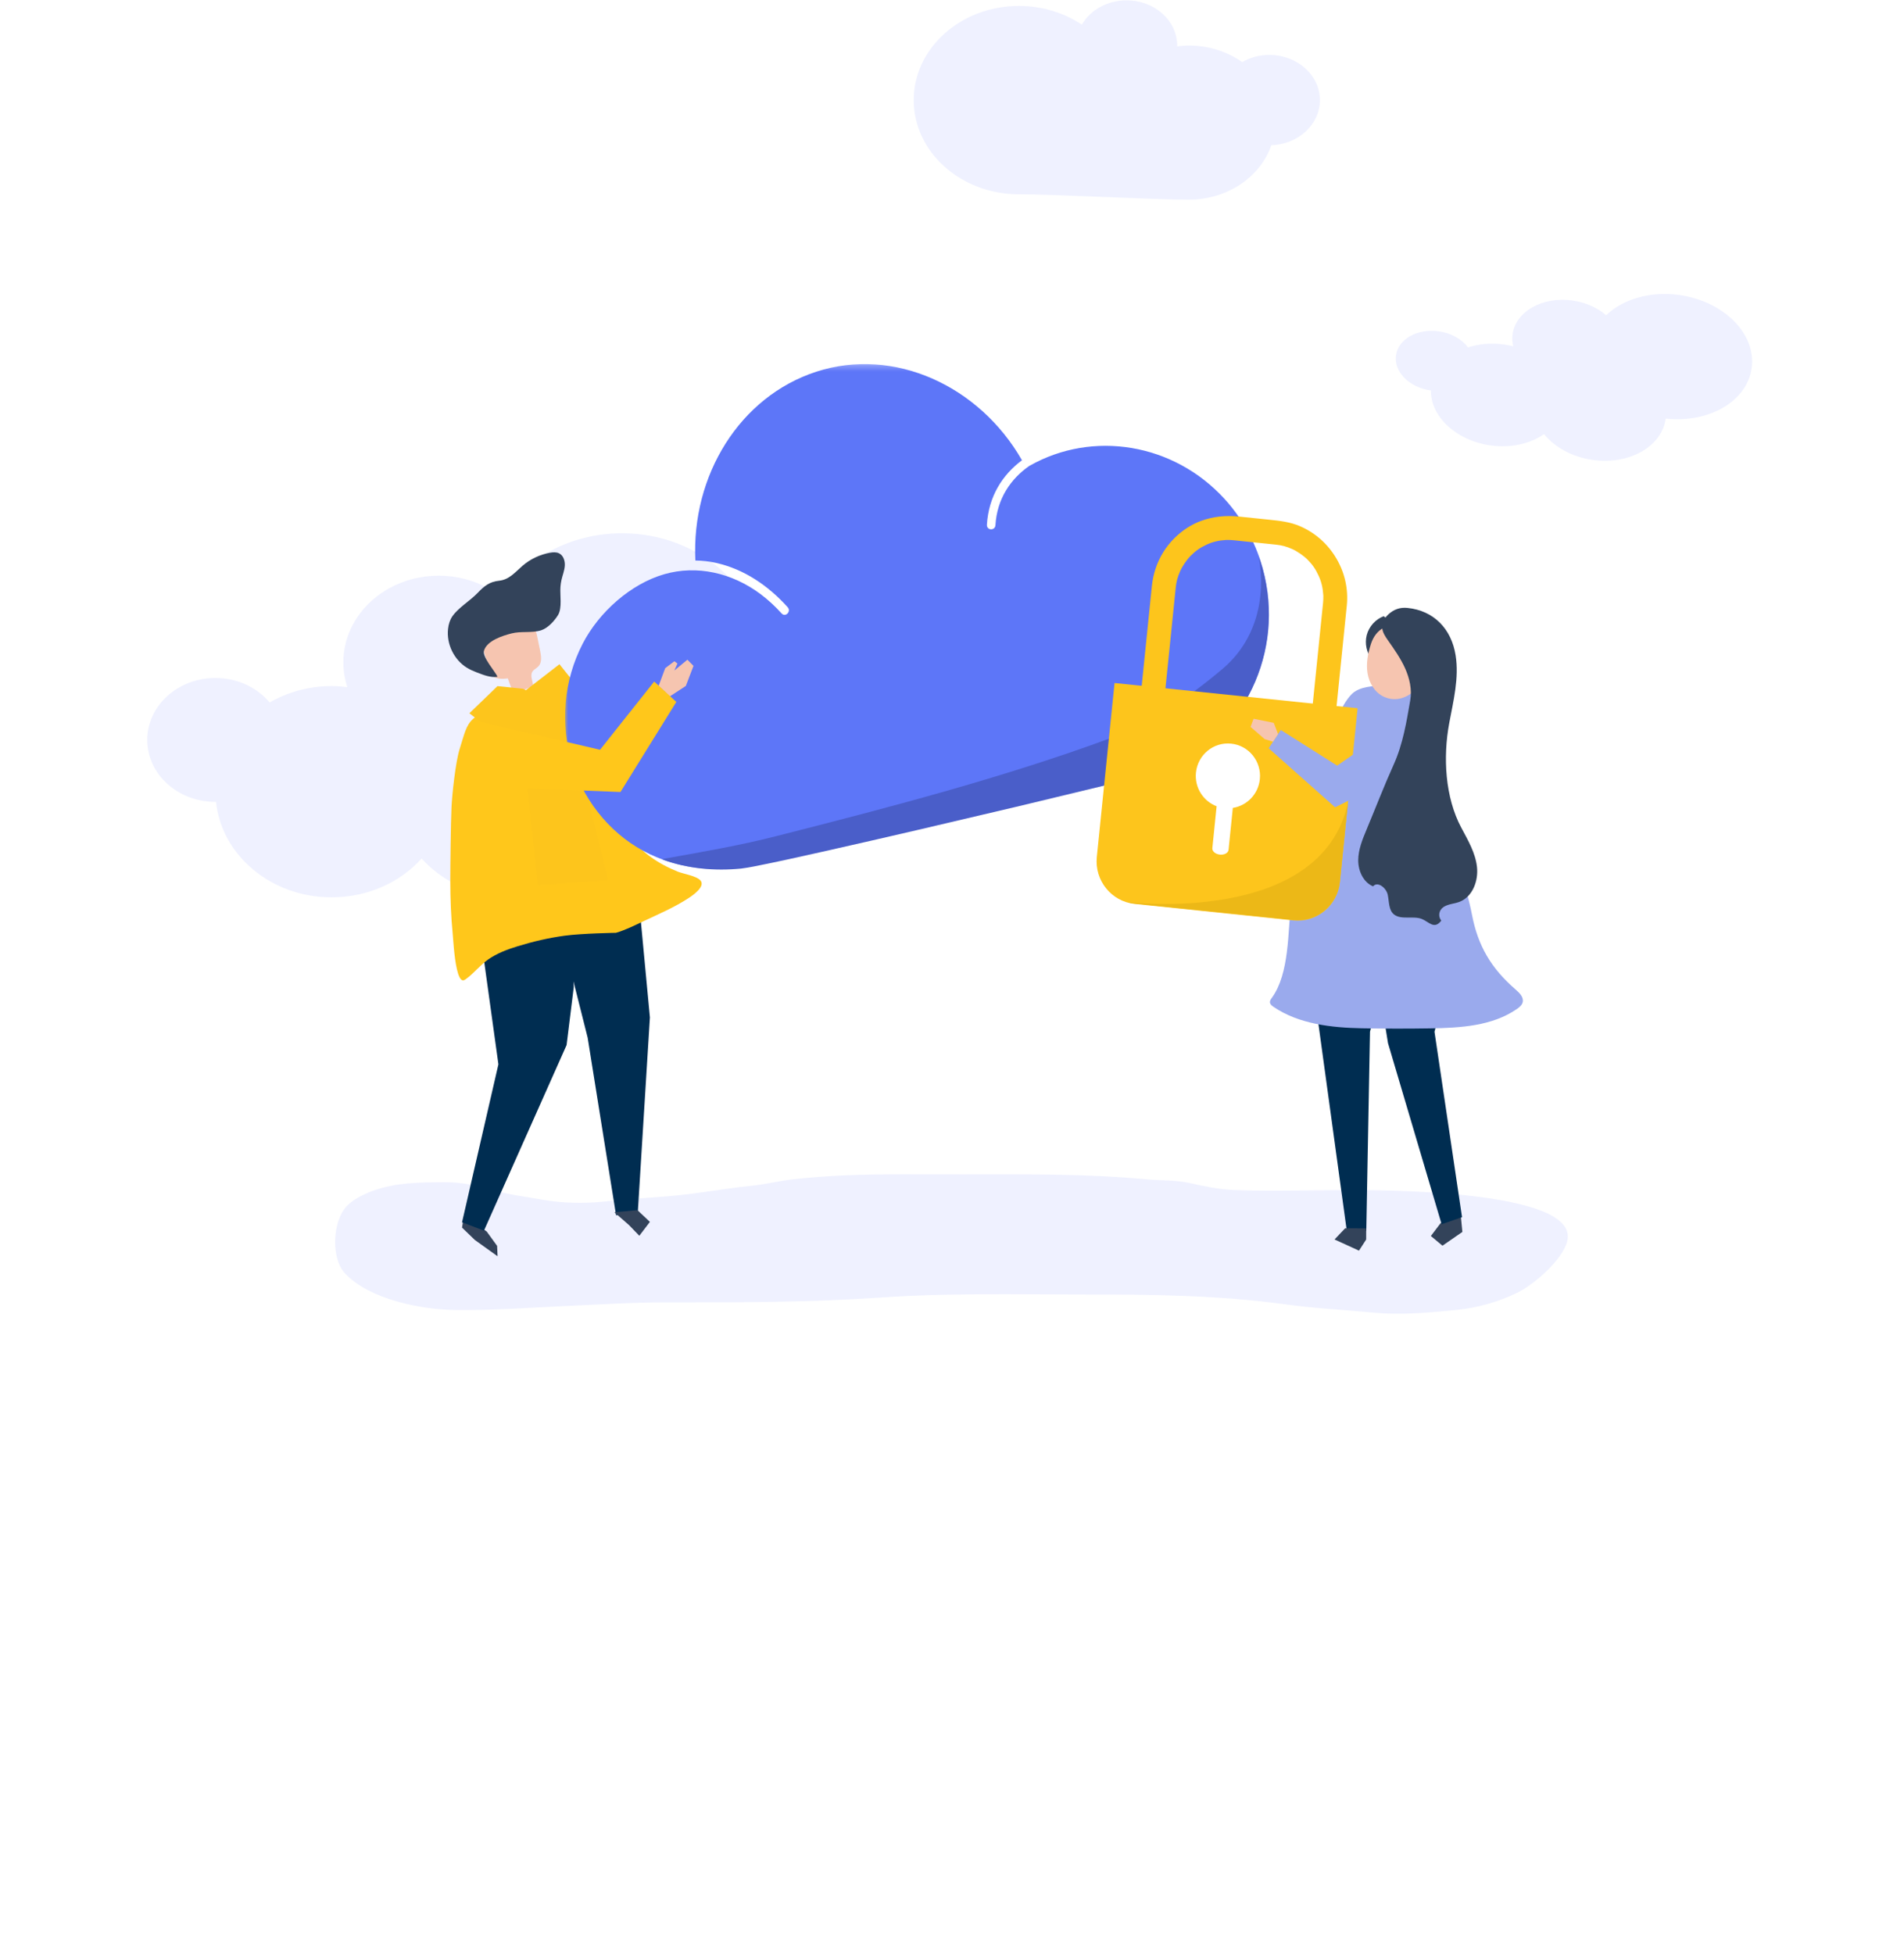 <svg width="310" height="318" viewBox="0 0 310 318" fill="none" xmlns="http://www.w3.org/2000/svg">
<path fill-rule="evenodd" clip-rule="evenodd" d="M35.076 110.357C38.679 110.357 41.873 111.925 43.9 114.344C46.825 112.662 50.28 111.675 53.995 111.675C54.869 111.675 55.719 111.747 56.557 111.851C56.138 110.572 55.903 109.219 55.903 107.816C55.903 100.025 62.855 93.709 71.435 93.709C75.253 93.709 78.746 94.966 81.451 97.043C85.494 90.916 92.848 86.803 101.28 86.803C114.054 86.803 124.407 96.21 124.407 107.816C124.407 119.135 114.552 128.338 102.216 128.788C102.216 128.814 102.22 128.841 102.22 128.869C102.22 138.363 93.748 146.063 83.299 146.063C77.391 146.063 72.12 143.601 68.646 139.746C65.177 143.601 59.906 146.063 53.995 146.063C44.163 146.063 36.086 139.242 35.167 130.524C35.134 130.524 35.105 130.528 35.076 130.528C28.943 130.528 23.973 126.015 23.973 120.443C23.973 114.874 28.943 110.357 35.076 110.357Z" fill="#5E76FA" fill-opacity="0.1"/>
<path fill-rule="evenodd" clip-rule="evenodd" d="M234.265 53.929C236.312 54.219 238.024 55.225 239.016 56.543C240.789 55.977 242.819 55.784 244.93 56.084C245.427 56.154 245.904 56.257 246.373 56.374C246.221 55.73 246.178 55.065 246.271 54.396C246.788 50.677 251.159 48.223 256.033 48.914C258.203 49.222 260.104 50.104 261.504 51.313C264.209 48.715 268.661 47.345 273.454 48.025C280.712 49.055 285.971 54.38 285.2 59.92C284.448 65.322 278.237 68.92 271.196 68.14C271.195 68.153 271.196 68.166 271.194 68.178C270.563 72.711 265.237 75.703 259.297 74.86C255.941 74.384 253.107 72.783 251.391 70.664C249.162 72.223 246.003 72.974 242.645 72.497C237.057 71.704 232.92 67.797 232.977 63.562C232.959 63.559 232.942 63.559 232.925 63.557C229.439 63.062 226.915 60.507 227.285 57.847C227.655 55.188 230.779 53.434 234.265 53.929Z" fill="#5E76FA" fill-opacity="0.1"/>
<path fill-rule="evenodd" clip-rule="evenodd" d="M214.9 16.298C214.9 12.235 211.213 8.94 206.668 8.94C205.037 8.94 203.52 9.37 202.24 10.102C199.853 8.422 196.849 7.412 193.575 7.412C192.92 7.412 192.283 7.467 191.654 7.542C191.655 7.499 191.661 7.455 191.661 7.412C191.661 3.349 187.976 0.054 183.429 0.054C180.259 0.054 177.51 1.659 176.136 4.009C173.28 2.107 169.751 0.968 165.916 0.968C156.444 0.968 148.767 7.832 148.767 16.298C148.767 24.764 156.444 31.628 165.916 31.628C172.059 31.628 187.574 32.497 193.575 32.497C199.888 32.497 205.226 28.77 206.988 23.641C211.385 23.49 214.9 20.265 214.9 16.298Z" fill="#5E76FA" fill-opacity="0.1"/>
<path fill-rule="evenodd" clip-rule="evenodd" d="M146.641 191.136C140.763 191.154 134.885 191.299 129.018 191.971C126.806 192.225 124.64 192.782 122.422 193.007C117.993 193.456 113.643 194.293 109.199 194.68C105.62 194.991 102.025 195.175 98.457 195.57C95.11 195.94 91.406 195.854 88.086 195.243C85.628 194.79 83.159 194.535 80.742 193.808C78.039 192.995 75.102 192.413 72.285 192.434C68.268 192.464 64.356 192.468 60.512 193.904C59.163 194.408 57.511 195.237 56.487 196.295C54.141 198.717 53.823 204.76 56.166 207.272C60.111 211.5 68.53 213.159 74.059 213.237C80.118 213.323 86.005 212.86 92.073 212.588C97.711 212.334 103.336 211.974 108.983 211.987C120.519 212.013 132.055 211.987 143.57 211.194C154.388 210.448 165.233 210.704 176.075 210.704C187.192 210.704 198.235 210.794 209.272 212.316C214.082 212.978 218.981 213.211 223.814 213.675C228.143 214.091 232.303 213.667 236.614 213.282C240.234 212.96 243.831 212.002 247.12 210.384C249.723 209.102 254.365 205.122 255.163 202.064C257.401 193.491 223.619 193.697 218.432 193.716C212.63 193.738 206.781 193.934 200.983 193.706C198.544 193.611 196.141 193.12 193.761 192.582C191.39 192.046 189.001 192.182 186.597 191.957C176.57 191.018 166.522 191.155 156.463 191.155C153.19 191.155 149.915 191.126 146.641 191.136Z" fill="#5E76FA" fill-opacity="0.1"/>
<path fill-rule="evenodd" clip-rule="evenodd" d="M75.227 199.824L77.314 201.836L81.014 204.488L80.937 202.796L79.246 200.463L75.547 197.811L75.227 199.824Z" fill="#33435A"/>
<path fill-rule="evenodd" clip-rule="evenodd" d="M78.405 141.177L77.508 146.96L81.148 173.244L75.227 198.959L78.798 200.315L92.249 170.11L93.414 160.705L92.899 141.055L78.405 141.177Z" fill="#002D51"/>
<path fill-rule="evenodd" clip-rule="evenodd" d="M103.514 141.182L105.814 165.609L103.831 197.517L100.306 197.811L95.679 168.907L88.454 140.22L103.514 141.182Z" fill="#002D51"/>
<path fill-rule="evenodd" clip-rule="evenodd" d="M102.409 199.409L104.092 201.15L105.814 198.89L103.781 196.976L100.027 197.323L102.409 199.409Z" fill="#33435A"/>
<path fill-rule="evenodd" clip-rule="evenodd" d="M86.792 111.707C85.759 112.101 84.726 112.494 83.693 112.887C83.293 112.096 82.956 111.273 82.685 110.427C81.722 110.546 80.56 110.583 79.992 109.789C79.813 109.539 79.723 109.237 79.636 108.941C79.276 107.719 78.916 106.496 78.557 105.274C78.432 104.851 78.306 104.415 78.353 103.976C78.434 103.207 79.023 102.593 79.642 102.136C81.221 100.97 83.29 100.407 85.19 100.88C85.696 101.005 86.198 101.21 86.572 101.575C87.15 102.137 87.339 102.982 87.501 103.776C87.651 104.509 87.8 105.241 87.95 105.974C88.122 106.817 88.257 107.804 87.683 108.44C87.377 108.777 86.909 108.957 86.675 109.347C86.261 110.036 86.787 110.901 86.792 111.707Z" fill="#F6C5B0"/>
<path fill-rule="evenodd" clip-rule="evenodd" d="M91.254 95.494C91.286 95.128 91.336 94.765 91.415 94.408C91.588 93.636 91.902 92.89 91.958 92.1C92.015 91.31 91.733 90.418 91.029 90.069C90.574 89.843 90.037 89.885 89.538 89.973C87.894 90.264 86.331 91.009 85.064 92.106C83.857 93.15 82.91 94.355 81.263 94.526C79.715 94.686 78.871 95.358 77.747 96.531C76.531 97.801 74.609 98.917 73.641 100.336C73.236 100.929 73.031 101.641 72.95 102.356C72.667 104.832 73.929 107.42 76.046 108.705C76.52 108.994 77.03 109.219 77.548 109.42C78.618 109.834 79.914 110.359 81.012 110.163C80.609 109.286 78.49 106.948 78.8 105.91C79.293 104.262 81.849 103.474 83.281 103.104C84.844 102.699 86.6 103.08 88.108 102.595C89.193 102.247 90.236 101.104 90.836 100.149C91.575 98.97 91.138 96.83 91.254 95.494Z" fill="#33435A"/>
<path fill-rule="evenodd" clip-rule="evenodd" d="M73.895 154.323C74.107 156.564 74.526 159.568 75.39 159.577C75.552 159.579 75.695 159.481 75.826 159.388C77.203 158.403 78.112 157.139 79.471 156.185C80.896 155.184 82.585 154.542 84.255 154.035C86.75 153.263 89.323 152.663 91.917 152.31C94.732 151.927 100.29 151.837 100.29 151.837C101.844 151.38 103.296 150.65 104.755 149.959C107.263 148.772 109.839 147.683 112.145 146.164C112.885 145.676 114.917 144.253 114.02 143.289C113.34 142.559 111.286 142.259 110.331 141.874C107.22 140.621 104.435 138.768 102.434 136.007C99.694 132.226 97.722 127.288 96.216 122.871C95.937 122.053 95.68 121.227 95.432 120.399C95.291 119.929 95.081 118.113 94.698 117.852C90.816 115.212 89.467 112.655 85.274 113.827C75.706 116.502 76.447 116.857 74.833 121.932C74.183 123.973 73.602 129.315 73.51 131.438C73.398 134.008 73.313 140.883 73.316 143.455C73.32 146.324 73.427 149.195 73.71 152.049C73.742 152.366 73.795 153.258 73.895 154.323Z" fill="#FFC71B"/>
<path fill-rule="evenodd" clip-rule="evenodd" d="M91.088 108.117L96.4 114.784L79.765 121.838L77.636 118.526L91.088 108.117Z" fill="#FDC51C"/>
<path fill-rule="evenodd" clip-rule="evenodd" d="M80.999 111.685L85.157 112.115L92.264 115.597L98.977 143.244L87.563 144.087L85.035 119.923L78.412 117.637L76.424 116.102L80.999 111.685Z" fill="#FDC51C"/>
<mask id="mask0" mask-type="alpha" maskUnits="userSpaceOnUse" x="91" y="59" width="116" height="83">
<path fill-rule="evenodd" clip-rule="evenodd" d="M91.998 59.26H206.599V141.477H91.998V59.26Z" fill="white"/>
</mask>
<g mask="url(#mask0)">
<path fill-rule="evenodd" clip-rule="evenodd" d="M199.361 81.198C191.063 72.109 177.877 70.018 167.668 75.797C167.649 75.808 167.629 75.814 167.609 75.822C164.551 77.942 162.338 81.166 162.072 85.48C162.014 86.428 160.624 86.361 160.683 85.406C160.967 80.782 163.22 77.279 166.393 74.919C159.475 62.808 145.563 56.388 132.902 60.505C120.441 64.557 112.555 77.376 113.218 91.238C114.348 91.254 115.485 91.379 116.617 91.633C121.118 92.64 125.052 95.293 128.241 98.835C128.871 99.536 127.877 100.543 127.249 99.844C126.199 98.679 125.048 97.616 123.808 96.69C119.205 93.252 113.467 91.921 108.113 93.478C102.704 95.05 97.545 99.599 94.87 104.773C91.804 110.702 91.09 117.898 93.227 124.464C95.324 130.909 99.952 136.278 105.822 139.047C111.266 141.616 116.988 142.006 122.706 140.881C126.457 140.143 130.188 139.309 133.918 138.474C144.578 136.084 155.213 133.583 165.845 131.068C170.515 129.963 175.185 128.853 179.853 127.739C183.688 126.823 187.8 126.185 191.394 124.499C203.146 118.985 209.64 104.589 205.19 91.182C203.957 87.463 201.955 84.038 199.361 81.198Z" fill="#5D76F8"/>
</g>
<path fill-rule="evenodd" clip-rule="evenodd" d="M205.19 91.347C205.115 91.119 205.036 90.892 204.955 90.667C206.158 97.429 204.448 104.305 199.064 108.861C193.532 113.542 187.378 117.728 180.743 120.174C163.324 126.595 144.354 131.539 126.361 136.108C120.619 137.572 115.143 138.534 108.046 139.792C107.988 139.802 107.961 139.877 107.917 139.924C112.023 141.401 116.307 141.806 120.649 141.384C121.335 141.294 122.021 141.182 122.706 141.047C126.457 140.309 130.188 139.475 133.918 138.639C144.38 136.293 154.819 133.841 165.254 131.373C166.562 131.06 167.871 130.747 169.179 130.433C174.012 129.273 178.843 128.108 183.674 126.939C185.085 126.597 186.532 126.286 187.978 125.953C189.15 125.596 190.296 125.18 191.394 124.665C203.146 119.151 209.64 104.755 205.19 91.347Z" fill="#4A5EC9"/>
<path fill-rule="evenodd" clip-rule="evenodd" d="M237.92 198.726L238.098 200.526L234.856 202.767L232.966 201.188L234.498 199.167L237.74 196.927L237.92 198.726Z" fill="#33435A"/>
<path fill-rule="evenodd" clip-rule="evenodd" d="M237.892 143.703L238.435 149.169L233.558 167.943L238.041 198.123L234.718 199.274L225.989 169.805L224.607 161.234L224.676 143.09L237.892 143.703Z" fill="#002D51"/>
<path fill-rule="evenodd" clip-rule="evenodd" d="M212.341 149.77L219.278 200.34L222.453 200.343L223.056 167.933L228.858 145.189L212.341 149.77Z" fill="#002D51"/>
<path fill-rule="evenodd" clip-rule="evenodd" d="M222.436 200.866L222.434 201.76L221.263 203.572L217.283 201.754L219.002 199.94L222.436 199.943V200.866Z" fill="#33435A"/>
<path fill-rule="evenodd" clip-rule="evenodd" d="M220.285 112.797C222.682 110.799 228.455 111.955 231.492 111.958C232.119 118.684 233.334 125.403 234.823 131.983C236.11 137.668 238.568 143.213 239.659 148.891C240.632 153.955 242.759 157.596 246.763 161.068C247.387 161.609 248.105 162.312 247.918 163.12C247.806 163.607 247.386 163.953 246.976 164.236C242.934 167.028 237.74 167.314 232.842 167.392C229.123 167.452 225.403 167.446 221.684 167.375C216.839 167.282 211.449 166.701 207.32 163.869C207.06 163.69 206.781 163.459 206.762 163.142C206.745 162.87 206.926 162.631 207.085 162.411C209.974 158.39 209.647 151.736 210.214 147.026C210.854 141.711 211.497 136.381 212.759 131.18C213.578 127.806 214.658 124.498 215.983 121.292C216.991 118.851 218.196 114.854 220.088 112.976C220.151 112.914 220.216 112.854 220.285 112.797Z" fill="#9AAAED"/>
<path fill-rule="evenodd" clip-rule="evenodd" d="M217.577 90.896C216.203 88.563 214.18 86.759 211.725 85.679C210.064 84.949 208.334 84.769 206.661 84.595L201.792 84.09C199.529 83.855 197.495 84.081 195.574 84.781C193.125 85.674 190.889 87.508 189.438 89.815C188.387 91.486 187.748 93.375 187.539 95.427L184.892 121.393L188.76 121.795L191.421 95.699C191.524 94.68 191.707 93.995 192.143 92.985C192.482 92.202 193.227 91.103 193.84 90.485C194.657 89.661 195.394 89.146 196.469 88.649C197.448 88.197 198.397 87.969 199.643 87.889C199.696 87.886 199.864 87.88 200.283 87.896C200.458 87.902 200.646 87.916 200.874 87.94L207.69 88.647C208.721 88.754 209.407 88.939 210.408 89.379C211.185 89.721 212.273 90.473 212.886 91.092C213.703 91.916 214.213 92.66 214.705 93.744C215.154 94.732 215.379 95.69 215.458 96.947C215.461 97 215.468 97.17 215.452 97.593C215.445 97.769 215.431 97.957 215.409 98.183L212.748 124.285L216.617 124.686L219.277 98.591C219.55 95.908 218.963 93.248 217.577 90.896Z" fill="#FDC51C"/>
<path fill-rule="evenodd" clip-rule="evenodd" d="M200.722 131.508L200.027 138.326C199.975 138.832 199.349 139.182 198.627 139.107L198.601 139.104C197.879 139.029 197.336 138.558 197.388 138.052L198.083 131.234C195.909 130.413 194.47 128.193 194.719 125.754C195.014 122.856 197.582 120.748 200.455 121.046C203.327 121.344 205.416 123.935 205.121 126.834C204.872 129.272 203.015 131.151 200.722 131.508ZM181.465 111.175L178.579 139.488C178.188 143.317 180.949 146.741 184.744 147.135L210.574 149.815C214.369 150.209 217.762 147.424 218.152 143.595L221.039 115.282L181.465 111.175Z" fill="#FDC51C"/>
<path fill-rule="evenodd" clip-rule="evenodd" d="M183.595 146.853C183.965 146.956 184.348 147.032 184.743 147.073L210.574 149.754C214.369 150.148 217.762 147.363 218.152 143.533L219.464 130.669C215.126 150.684 183.738 146.849 183.595 146.853Z" fill="#ECB817"/>
<path fill-rule="evenodd" clip-rule="evenodd" d="M107.23 111.653L108.306 108.761L109.801 107.632L110.298 108.009L109.799 109.139L111.917 107.383L112.912 108.389L111.664 111.653L109.06 113.354L107.23 111.653Z" fill="#F6C5B0"/>
<path fill-rule="evenodd" clip-rule="evenodd" d="M76.981 117.201L97.693 122.045L106.512 110.941L110.117 114.255L101.023 128.918L76.642 127.959L74.844 122.164L76.981 117.201Z" fill="#FFC71B"/>
<path fill-rule="evenodd" clip-rule="evenodd" d="M232.648 114.254L217.71 124.623L208.53 118.821L206.559 121.798L217.375 131.408L232.309 123.975L232.648 114.254Z" fill="#9AAAED"/>
<path fill-rule="evenodd" clip-rule="evenodd" d="M227.38 104.374C225.428 104.659 223.87 105.471 223.421 107.409C222.508 106.31 222.165 104.755 222.528 103.368C222.892 101.982 223.953 100.802 225.285 100.302C226.378 101.075 227.149 102.298 227.381 103.625L227.38 104.374Z" fill="#33435A"/>
<path fill-rule="evenodd" clip-rule="evenodd" d="M225.266 113.39C223.83 112.707 222.918 111.173 222.658 109.593C222.397 108.013 222.708 106.389 223.193 104.864C224.809 99.788 231.134 101.493 232.462 105.933C233.62 109.803 229.441 115.378 225.266 113.39Z" fill="#F6C5B0"/>
<path fill-rule="evenodd" clip-rule="evenodd" d="M226.99 148.868C226.077 148.167 226.184 146.788 225.949 145.655C225.714 144.522 224.3 143.394 223.553 144.273C221.966 143.613 221.134 141.758 221.141 140.027C221.147 138.296 221.824 136.648 222.49 135.052C223.966 131.516 225.347 127.921 226.923 124.43C228.413 121.13 229.007 117.498 229.61 113.984C229.911 112.223 229.499 110.399 228.767 108.772C228.035 107.145 226.995 105.681 225.973 104.222C225.548 103.615 225.111 102.967 225.049 102.227C224.981 101.408 225.401 100.604 226 100.047C226.921 99.189 227.933 98.831 229.149 98.953C233.418 99.384 236.306 102.326 236.997 106.672C237.581 110.346 236.636 114.065 235.954 117.722C234.929 123.221 235.267 129.769 237.926 134.74C239.009 136.766 240.213 138.813 240.474 141.1C240.734 143.386 239.742 146.012 237.601 146.808C236.765 147.12 235.816 147.136 235.062 147.616C234.27 148.12 234.09 149.134 234.66 149.85C233.53 151.366 232.642 150.047 231.506 149.588C230.12 149.028 228.158 149.766 226.99 148.868Z" fill="#33435A"/>
<path fill-rule="evenodd" clip-rule="evenodd" d="M208.088 119.489L207.383 117.661L204.103 116.996L203.61 118.319L205.904 120.308L207.266 120.73L208.088 119.489Z" fill="#F6C5B0"/>
</svg>
